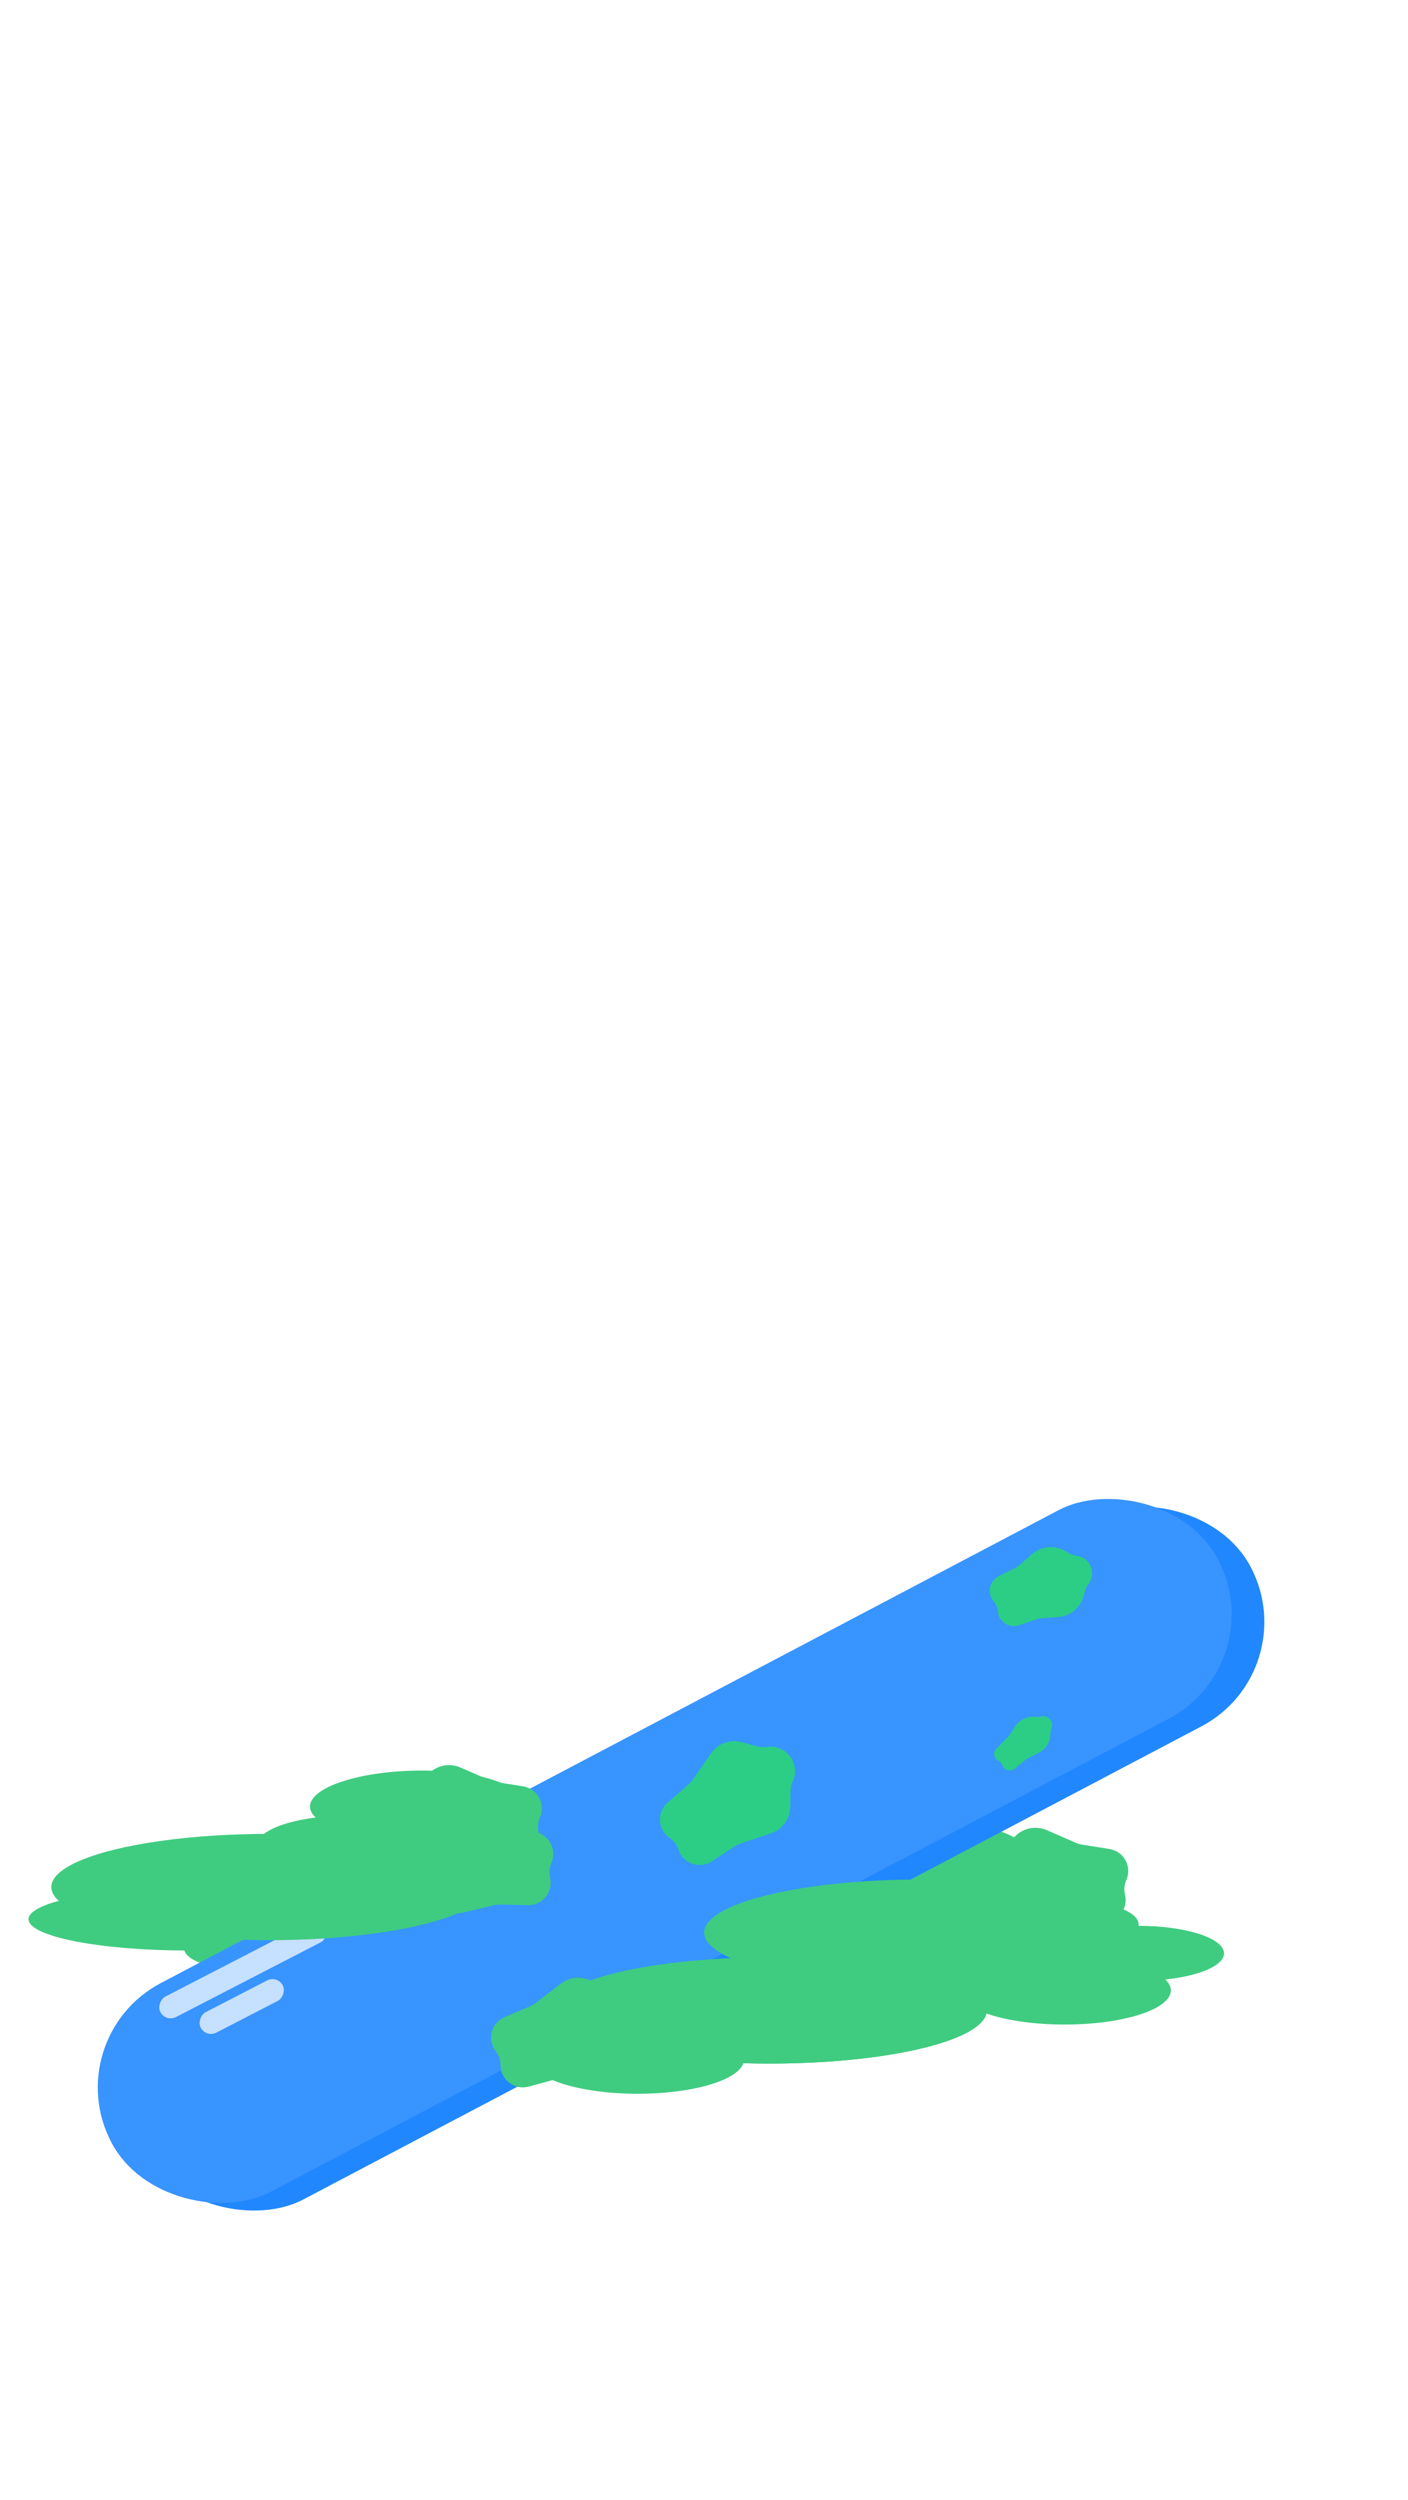 <svg width="742" height="1317" viewBox="0 0 742 1317" fill="none" xmlns="http://www.w3.org/2000/svg">
<ellipse cx="304.651" cy="965.819" rx="66" ry="17.5" transform="rotate(178.942 304.651 965.819)" fill="#3FCC80"/>
<ellipse cx="250.656" cy="966.616" rx="54" ry="11.5" transform="rotate(178.942 250.656 966.616)" fill="#3FCC80"/>
<ellipse cx="180.723" cy="970.908" rx="45" ry="14.5" transform="rotate(178.942 180.723 970.908)" fill="#3FCC80"/>
<ellipse cx="219.357" cy="950.691" rx="56" ry="18" transform="rotate(178.942 219.357 950.691)" fill="#3FCC80"/>
<ellipse cx="260.542" cy="987.437" rx="44.5" ry="14.5" transform="rotate(178.942 260.542 987.437)" fill="#3FCC80"/>
<ellipse cx="413.039" cy="985.406" rx="54" ry="11.5" fill="#3FCC80"/>
<ellipse cx="432.039" cy="971.406" rx="54" ry="11.5" fill="#3FCC80"/>
<ellipse cx="476.039" cy="1031.76" rx="66" ry="17.5" fill="#3FCC80"/>
<ellipse cx="571.039" cy="1013.76" rx="29" ry="11.5" fill="#3FCC80"/>
<ellipse cx="530.039" cy="1031.96" rx="54" ry="11.5" fill="#3FCC80"/>
<ellipse cx="530.039" cy="1031.96" rx="54" ry="11.5" fill="#3FCC80"/>
<ellipse cx="135.539" cy="1026.46" rx="38.5" ry="12" fill="#3FCC80"/>
<ellipse cx="87.539" cy="991.46" rx="38.5" ry="12" fill="#3FCC80"/>
<ellipse cx="99.039" cy="1010.96" rx="84" ry="16.5" fill="#3FCC80"/>
<ellipse cx="576.539" cy="1043.76" rx="15.5" ry="5.5" fill="#3FCC80"/>
<ellipse cx="600.039" cy="1028.96" rx="45" ry="14.5" fill="#3FCC80"/>
<ellipse cx="561.039" cy="1048.46" rx="56" ry="18" fill="#3FCC80"/>
<ellipse cx="486.039" cy="976.906" rx="56" ry="18" fill="#3FCC80"/>
<ellipse cx="336.039" cy="1084.91" rx="56" ry="18" fill="#3FCC80"/>
<ellipse cx="211.039" cy="978.906" rx="33" ry="11" fill="#3FCC80"/>
<ellipse cx="520.539" cy="1010.96" rx="44.5" ry="14.5" fill="#3FCC80"/>
<ellipse cx="432.039" cy="1011.03" rx="100" ry="27" fill="#3FCC80"/>
<ellipse cx="410.039" cy="1019.03" rx="100" ry="27" fill="#3FCC80"/>
<ellipse cx="203.039" cy="1003.53" rx="86" ry="23.5" fill="#3FCC80"/>
<ellipse cx="255.539" cy="1045.53" rx="103.5" ry="30.5" fill="#3FCC80"/>
<ellipse cx="405.539" cy="1059.03" rx="114.5" ry="28" fill="#3FCC80"/>
<rect width="124.235" height="659" rx="62.117" transform="matrix(-0.466 -0.885 -0.885 0.466 688.084 880.453)" fill="#2187FF"/>
<rect width="124.235" height="659" rx="62.117" transform="matrix(-0.466 -0.885 -0.885 0.466 670.858 876.423)" fill="#3894FF"/>
<rect x="168.791" y="1009.57" width="12.154" height="97.95" rx="6.077" transform="rotate(62.698 168.791 1009.57)" fill="#C6E0FF"/>
<rect x="146.2" y="1040.41" width="12.154" height="48.623" rx="6.077" transform="rotate(62.698 146.2 1040.41)" fill="#C6E0FF"/>
<path d="M567.205 819.484C574.514 820.274 578.082 828.812 573.508 834.568C572.699 835.586 572.111 836.762 571.783 838.02L571.11 840.604C569.485 846.839 564.06 851.339 557.632 851.785L549.702 852.334C548.414 852.424 547.144 852.679 545.921 853.093L537.042 856.105C531.739 857.903 526.169 854.2 525.775 848.615C525.644 846.749 524.904 844.978 523.669 843.573C519.972 839.369 521.251 832.803 526.257 830.294L534.639 826.093C535.793 825.515 536.867 824.79 537.836 823.936L543.799 818.68C548.633 814.42 555.647 813.723 561.225 816.948L563.537 818.285C564.662 818.936 565.912 819.344 567.205 819.484Z" fill="#2CD479" fill-opacity="0.9"/>
<path d="M404.112 920.198C414.262 918.678 422.048 929.027 417.775 938.358C417.027 939.991 416.628 941.762 416.603 943.558L416.489 951.737C416.4 958.106 412.298 963.724 406.259 965.749L390.54 971.02C389.335 971.424 388.186 971.98 387.122 972.673L375.117 980.493C368.627 984.72 359.894 981.636 357.499 974.27C356.689 971.78 355.073 969.631 352.904 968.163C346.491 963.821 345.947 954.575 351.807 949.51L362.646 940.143C363.608 939.312 364.46 938.362 365.182 937.316L374.602 923.673C378.221 918.431 384.756 916.047 390.901 917.727L398.791 919.883C400.523 920.357 402.336 920.464 404.112 920.198Z" fill="#2CD479" fill-opacity="0.9"/>
<path d="M324.714 1050.65C334.841 1052.32 339.076 1064.55 332.146 1072.12C330.934 1073.45 330.01 1075.01 329.435 1076.71L326.818 1084.46C324.779 1090.5 319.151 1094.59 312.782 1094.66L296.204 1094.86C294.933 1094.87 293.67 1095.05 292.443 1095.38L278.619 1099.14C271.145 1101.17 263.779 1095.56 263.76 1087.81C263.753 1085.19 262.873 1082.65 261.26 1080.59C256.488 1074.49 258.807 1065.52 265.938 1062.5L279.129 1056.91C280.299 1056.41 281.401 1055.77 282.409 1055L295.561 1044.9C300.614 1041.02 307.565 1040.76 312.898 1044.24L319.746 1048.72C321.25 1049.7 322.942 1050.36 324.714 1050.65Z" fill="#3FCC80"/>
<path d="M219.704 990.302C211.151 984.631 212.303 971.732 221.727 967.667C223.376 966.955 224.859 965.908 226.081 964.591L231.645 958.596C235.977 953.927 242.786 952.503 248.627 955.046L263.828 961.663C264.993 962.17 266.218 962.528 267.474 962.726L281.624 964.963C289.275 966.172 293.692 974.313 290.535 981.386C289.468 983.777 289.229 986.456 289.855 988.998C291.708 996.518 285.918 1003.75 278.174 1003.58L263.851 1003.27C262.58 1003.25 261.312 1003.38 260.075 1003.67L243.941 1007.49C237.743 1008.96 231.294 1006.35 227.857 1000.99L223.444 994.101C222.475 992.588 221.201 991.295 219.704 990.302Z" fill="#3FCC80"/>
<path d="M213.705 966.303C205.151 960.632 206.303 947.732 215.727 943.667C217.377 942.956 218.859 941.908 220.081 940.592L225.645 934.596C229.978 929.927 236.787 928.504 242.627 931.046L257.829 937.664C258.994 938.171 260.219 938.528 261.474 938.726L275.625 940.963C283.275 942.172 287.692 950.313 284.536 957.386C283.469 959.777 283.229 962.456 283.856 964.999C285.708 972.519 279.918 979.748 272.175 979.582L257.851 979.275C256.581 979.247 255.312 979.382 254.075 979.674L237.942 983.492C231.743 984.959 225.294 982.351 221.858 976.988L217.445 970.101C216.476 968.589 215.202 967.295 213.705 966.303Z" fill="#3FCC80"/>
<path d="M522.705 999.303C514.151 993.632 515.303 980.732 524.727 976.667C526.377 975.956 527.859 974.908 529.081 973.592L534.645 967.596C538.978 962.927 545.787 961.504 551.627 964.046L566.829 970.664C567.994 971.171 569.219 971.528 570.474 971.726L584.625 973.963C592.275 975.172 596.692 983.313 593.536 990.386C592.469 992.777 592.229 995.456 592.856 997.999C594.708 1005.52 588.918 1012.75 581.175 1012.58L566.851 1012.27C565.581 1012.25 564.312 1012.38 563.075 1012.67L546.942 1016.49C540.743 1017.96 534.294 1015.35 530.858 1009.99L526.445 1003.1C525.476 1001.59 524.202 1000.3 522.705 999.303Z" fill="#3FCC80"/>
<path d="M548.248 904.25C552.173 902.974 555.737 906.983 554.01 910.732C553.749 911.298 553.602 911.911 553.579 912.534L553.531 913.804C553.378 917.852 551.031 921.496 547.408 923.309L542.372 925.828C541.781 926.123 541.223 926.48 540.706 926.891L534.567 931.775C532.39 933.507 529.153 932.552 528.265 929.915C527.918 928.882 527.165 928.035 526.18 927.569C523.666 926.378 523.096 923.052 525.072 921.093L530.641 915.569C531.11 915.103 531.529 914.59 531.892 914.038L534.984 909.333C537.209 905.947 541.103 904.043 545.141 904.366L546.407 904.467C547.029 904.517 547.655 904.443 548.248 904.25Z" fill="#2CD479" fill-opacity="0.9"/>
<ellipse cx="405.539" cy="1059.03" rx="114.5" ry="28" fill="#3FCC80"/>
<ellipse cx="141.539" cy="994.026" rx="114.5" ry="28" fill="#3FCC80"/>
<ellipse cx="485.539" cy="1018.03" rx="114.5" ry="28" fill="#3FCC80"/>
</svg>
